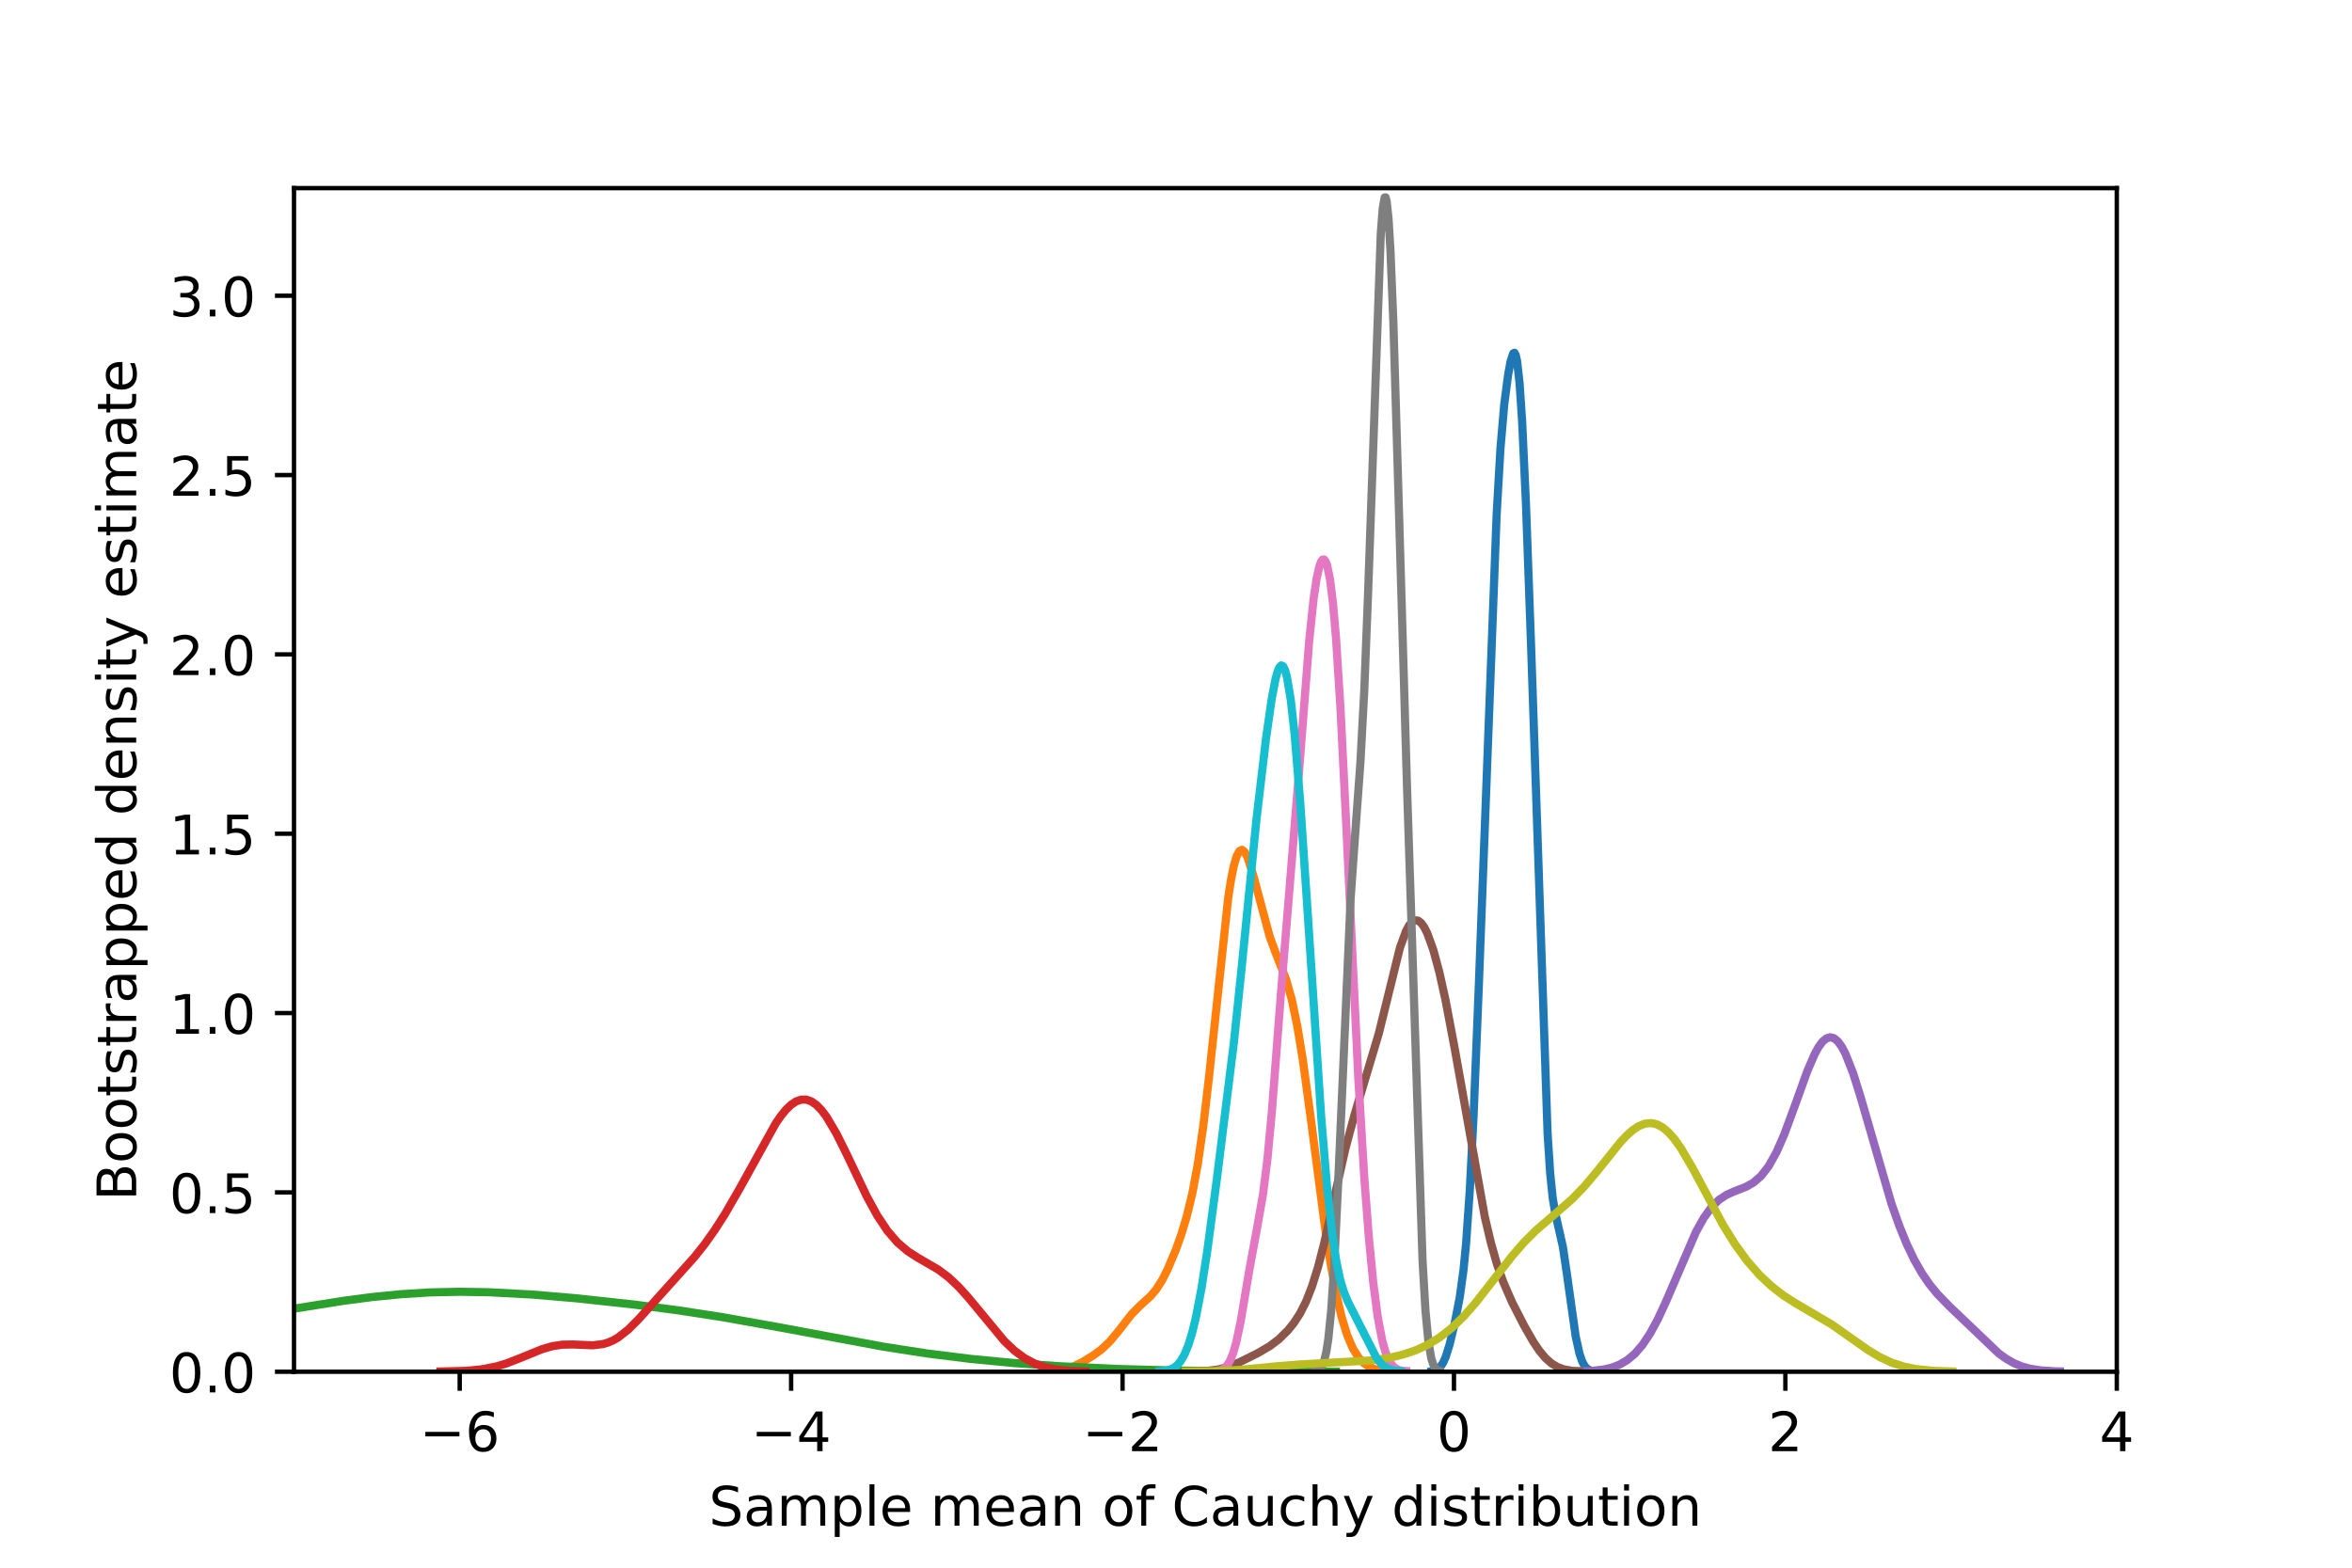 <?xml version="1.0" encoding="utf-8" standalone="no"?>
<!DOCTYPE svg PUBLIC "-//W3C//DTD SVG 1.1//EN"
  "http://www.w3.org/Graphics/SVG/1.1/DTD/svg11.dtd">
<!-- Created with matplotlib (http://matplotlib.org/) -->
<svg height="288pt" version="1.1" viewBox="0 0 432 288" width="432pt" xmlns="http://www.w3.org/2000/svg" xmlns:xlink="http://www.w3.org/1999/xlink">
 <defs>
  <style type="text/css">
*{stroke-linecap:butt;stroke-linejoin:round;}
  </style>
 </defs>
 <g id="figure_1">
  <g id="patch_1">
   <path d="M 0 288 
L 432 288 
L 432 0 
L 0 0 
z
" style="fill:#ffffff;"/>
  </g>
  <g id="axes_1">
   <g id="patch_2">
    <path d="M 54 252 
L 388.8 252 
L 388.8 34.56 
L 54 34.56 
z
" style="fill:#ffffff;"/>
   </g>
   <g id="matplotlib.axis_1">
    <g id="xtick_1">
     <g id="line2d_1">
      <defs>
       <path d="M 0 0 
L 0 3.5 
" id="m0eae5ff6a8" style="stroke:#000000;stroke-width:0.8;"/>
      </defs>
      <g>
       <use style="stroke:#000000;stroke-width:0.8;" x="84.436" xlink:href="#m0eae5ff6a8" y="252"/>
      </g>
     </g>
     <g id="text_1">
      <!-- −6 -->
      <defs>
       <path d="M 10.594 35.5 
L 73.188 35.5 
L 73.188 27.203 
L 10.594 27.203 
z
" id="DejaVuSans-2212"/>
       <path d="M 33.016 40.375 
Q 26.375 40.375 22.484 35.828 
Q 18.609 31.297 18.609 23.391 
Q 18.609 15.531 22.484 10.953 
Q 26.375 6.391 33.016 6.391 
Q 39.656 6.391 43.531 10.953 
Q 47.406 15.531 47.406 23.391 
Q 47.406 31.297 43.531 35.828 
Q 39.656 40.375 33.016 40.375 
z
M 52.594 71.297 
L 52.594 62.312 
Q 48.875 64.062 45.094 64.984 
Q 41.312 65.922 37.594 65.922 
Q 27.828 65.922 22.672 59.328 
Q 17.531 52.734 16.797 39.406 
Q 19.672 43.656 24.016 45.922 
Q 28.375 48.188 33.594 48.188 
Q 44.578 48.188 50.953 41.516 
Q 57.328 34.859 57.328 23.391 
Q 57.328 12.156 50.688 5.359 
Q 44.047 -1.422 33.016 -1.422 
Q 20.359 -1.422 13.672 8.266 
Q 6.984 17.969 6.984 36.375 
Q 6.984 53.656 15.188 63.938 
Q 23.391 74.219 37.203 74.219 
Q 40.922 74.219 44.703 73.484 
Q 48.484 72.75 52.594 71.297 
z
" id="DejaVuSans-36"/>
      </defs>
      <g transform="translate(77.065 266.598)scale(0.1 -0.1)">
       <use xlink:href="#DejaVuSans-2212"/>
       <use x="83.789" xlink:href="#DejaVuSans-36"/>
      </g>
     </g>
    </g>
    <g id="xtick_2">
     <g id="line2d_2">
      <g>
       <use style="stroke:#000000;stroke-width:0.8;" x="145.309" xlink:href="#m0eae5ff6a8" y="252"/>
      </g>
     </g>
     <g id="text_2">
      <!-- −4 -->
      <defs>
       <path d="M 37.797 64.312 
L 12.891 25.391 
L 37.797 25.391 
z
M 35.203 72.906 
L 47.609 72.906 
L 47.609 25.391 
L 58.016 25.391 
L 58.016 17.188 
L 47.609 17.188 
L 47.609 0 
L 37.797 0 
L 37.797 17.188 
L 4.891 17.188 
L 4.891 26.703 
z
" id="DejaVuSans-34"/>
      </defs>
      <g transform="translate(137.938 266.598)scale(0.1 -0.1)">
       <use xlink:href="#DejaVuSans-2212"/>
       <use x="83.789" xlink:href="#DejaVuSans-34"/>
      </g>
     </g>
    </g>
    <g id="xtick_3">
     <g id="line2d_3">
      <g>
       <use style="stroke:#000000;stroke-width:0.8;" x="206.182" xlink:href="#m0eae5ff6a8" y="252"/>
      </g>
     </g>
     <g id="text_3">
      <!-- −2 -->
      <defs>
       <path d="M 19.188 8.297 
L 53.609 8.297 
L 53.609 0 
L 7.328 0 
L 7.328 8.297 
Q 12.938 14.109 22.625 23.891 
Q 32.328 33.688 34.812 36.531 
Q 39.547 41.844 41.422 45.531 
Q 43.312 49.219 43.312 52.781 
Q 43.312 58.594 39.234 62.25 
Q 35.156 65.922 28.609 65.922 
Q 23.969 65.922 18.812 64.312 
Q 13.672 62.703 7.812 59.422 
L 7.812 69.391 
Q 13.766 71.781 18.938 73 
Q 24.125 74.219 28.422 74.219 
Q 39.75 74.219 46.484 68.547 
Q 53.219 62.891 53.219 53.422 
Q 53.219 48.922 51.531 44.891 
Q 49.859 40.875 45.406 35.406 
Q 44.188 33.984 37.641 27.219 
Q 31.109 20.453 19.188 8.297 
z
" id="DejaVuSans-32"/>
      </defs>
      <g transform="translate(198.811 266.598)scale(0.1 -0.1)">
       <use xlink:href="#DejaVuSans-2212"/>
       <use x="83.789" xlink:href="#DejaVuSans-32"/>
      </g>
     </g>
    </g>
    <g id="xtick_4">
     <g id="line2d_4">
      <g>
       <use style="stroke:#000000;stroke-width:0.8;" x="267.055" xlink:href="#m0eae5ff6a8" y="252"/>
      </g>
     </g>
     <g id="text_4">
      <!-- 0 -->
      <defs>
       <path d="M 31.781 66.406 
Q 24.172 66.406 20.328 58.906 
Q 16.5 51.422 16.5 36.375 
Q 16.5 21.391 20.328 13.891 
Q 24.172 6.391 31.781 6.391 
Q 39.453 6.391 43.281 13.891 
Q 47.125 21.391 47.125 36.375 
Q 47.125 51.422 43.281 58.906 
Q 39.453 66.406 31.781 66.406 
z
M 31.781 74.219 
Q 44.047 74.219 50.516 64.516 
Q 56.984 54.828 56.984 36.375 
Q 56.984 17.969 50.516 8.266 
Q 44.047 -1.422 31.781 -1.422 
Q 19.531 -1.422 13.062 8.266 
Q 6.594 17.969 6.594 36.375 
Q 6.594 54.828 13.062 64.516 
Q 19.531 74.219 31.781 74.219 
z
" id="DejaVuSans-30"/>
      </defs>
      <g transform="translate(263.873 266.598)scale(0.1 -0.1)">
       <use xlink:href="#DejaVuSans-30"/>
      </g>
     </g>
    </g>
    <g id="xtick_5">
     <g id="line2d_5">
      <g>
       <use style="stroke:#000000;stroke-width:0.8;" x="327.927" xlink:href="#m0eae5ff6a8" y="252"/>
      </g>
     </g>
     <g id="text_5">
      <!-- 2 -->
      <g transform="translate(324.746 266.598)scale(0.1 -0.1)">
       <use xlink:href="#DejaVuSans-32"/>
      </g>
     </g>
    </g>
    <g id="xtick_6">
     <g id="line2d_6">
      <g>
       <use style="stroke:#000000;stroke-width:0.8;" x="388.8" xlink:href="#m0eae5ff6a8" y="252"/>
      </g>
     </g>
     <g id="text_6">
      <!-- 4 -->
      <g transform="translate(385.619 266.598)scale(0.1 -0.1)">
       <use xlink:href="#DejaVuSans-34"/>
      </g>
     </g>
    </g>
    <g id="text_7">
     <!-- Sample mean of Cauchy distribution -->
     <defs>
      <path d="M 53.516 70.516 
L 53.516 60.891 
Q 47.906 63.578 42.922 64.891 
Q 37.938 66.219 33.297 66.219 
Q 25.25 66.219 20.875 63.094 
Q 16.5 59.969 16.5 54.203 
Q 16.5 49.359 19.406 46.891 
Q 22.312 44.438 30.422 42.922 
L 36.375 41.703 
Q 47.406 39.594 52.656 34.297 
Q 57.906 29 57.906 20.125 
Q 57.906 9.516 50.797 4.047 
Q 43.703 -1.422 29.984 -1.422 
Q 24.812 -1.422 18.969 -0.25 
Q 13.141 0.922 6.891 3.219 
L 6.891 13.375 
Q 12.891 10.016 18.656 8.297 
Q 24.422 6.594 29.984 6.594 
Q 38.422 6.594 43.016 9.906 
Q 47.609 13.234 47.609 19.391 
Q 47.609 24.75 44.312 27.781 
Q 41.016 30.812 33.5 32.328 
L 27.484 33.5 
Q 16.453 35.688 11.516 40.375 
Q 6.594 45.062 6.594 53.422 
Q 6.594 63.094 13.406 68.656 
Q 20.219 74.219 32.172 74.219 
Q 37.312 74.219 42.625 73.281 
Q 47.953 72.359 53.516 70.516 
z
" id="DejaVuSans-53"/>
      <path d="M 34.281 27.484 
Q 23.391 27.484 19.188 25 
Q 14.984 22.516 14.984 16.5 
Q 14.984 11.719 18.141 8.906 
Q 21.297 6.109 26.703 6.109 
Q 34.188 6.109 38.703 11.406 
Q 43.219 16.703 43.219 25.484 
L 43.219 27.484 
z
M 52.203 31.203 
L 52.203 0 
L 43.219 0 
L 43.219 8.297 
Q 40.141 3.328 35.547 0.953 
Q 30.953 -1.422 24.312 -1.422 
Q 15.922 -1.422 10.953 3.297 
Q 6 8.016 6 15.922 
Q 6 25.141 12.172 29.828 
Q 18.359 34.516 30.609 34.516 
L 43.219 34.516 
L 43.219 35.406 
Q 43.219 41.609 39.141 45 
Q 35.062 48.391 27.688 48.391 
Q 23 48.391 18.547 47.266 
Q 14.109 46.141 10.016 43.891 
L 10.016 52.203 
Q 14.938 54.109 19.578 55.047 
Q 24.219 56 28.609 56 
Q 40.484 56 46.344 49.844 
Q 52.203 43.703 52.203 31.203 
z
" id="DejaVuSans-61"/>
      <path d="M 52 44.188 
Q 55.375 50.25 60.062 53.125 
Q 64.75 56 71.094 56 
Q 79.641 56 84.281 50.016 
Q 88.922 44.047 88.922 33.016 
L 88.922 0 
L 79.891 0 
L 79.891 32.719 
Q 79.891 40.578 77.094 44.375 
Q 74.312 48.188 68.609 48.188 
Q 61.625 48.188 57.562 43.547 
Q 53.516 38.922 53.516 30.906 
L 53.516 0 
L 44.484 0 
L 44.484 32.719 
Q 44.484 40.625 41.703 44.406 
Q 38.922 48.188 33.109 48.188 
Q 26.219 48.188 22.156 43.531 
Q 18.109 38.875 18.109 30.906 
L 18.109 0 
L 9.078 0 
L 9.078 54.688 
L 18.109 54.688 
L 18.109 46.188 
Q 21.188 51.219 25.484 53.609 
Q 29.781 56 35.688 56 
Q 41.656 56 45.828 52.969 
Q 50 49.953 52 44.188 
z
" id="DejaVuSans-6d"/>
      <path d="M 18.109 8.203 
L 18.109 -20.797 
L 9.078 -20.797 
L 9.078 54.688 
L 18.109 54.688 
L 18.109 46.391 
Q 20.953 51.266 25.266 53.625 
Q 29.594 56 35.594 56 
Q 45.562 56 51.781 48.094 
Q 58.016 40.188 58.016 27.297 
Q 58.016 14.406 51.781 6.484 
Q 45.562 -1.422 35.594 -1.422 
Q 29.594 -1.422 25.266 0.953 
Q 20.953 3.328 18.109 8.203 
z
M 48.688 27.297 
Q 48.688 37.203 44.609 42.844 
Q 40.531 48.484 33.406 48.484 
Q 26.266 48.484 22.188 42.844 
Q 18.109 37.203 18.109 27.297 
Q 18.109 17.391 22.188 11.75 
Q 26.266 6.109 33.406 6.109 
Q 40.531 6.109 44.609 11.75 
Q 48.688 17.391 48.688 27.297 
z
" id="DejaVuSans-70"/>
      <path d="M 9.422 75.984 
L 18.406 75.984 
L 18.406 0 
L 9.422 0 
z
" id="DejaVuSans-6c"/>
      <path d="M 56.203 29.594 
L 56.203 25.203 
L 14.891 25.203 
Q 15.484 15.922 20.484 11.062 
Q 25.484 6.203 34.422 6.203 
Q 39.594 6.203 44.453 7.469 
Q 49.312 8.734 54.109 11.281 
L 54.109 2.781 
Q 49.266 0.734 44.188 -0.344 
Q 39.109 -1.422 33.891 -1.422 
Q 20.797 -1.422 13.156 6.188 
Q 5.516 13.812 5.516 26.812 
Q 5.516 40.234 12.766 48.109 
Q 20.016 56 32.328 56 
Q 43.359 56 49.781 48.891 
Q 56.203 41.797 56.203 29.594 
z
M 47.219 32.234 
Q 47.125 39.594 43.094 43.984 
Q 39.062 48.391 32.422 48.391 
Q 24.906 48.391 20.391 44.141 
Q 15.875 39.891 15.188 32.172 
z
" id="DejaVuSans-65"/>
      <path id="DejaVuSans-20"/>
      <path d="M 54.891 33.016 
L 54.891 0 
L 45.906 0 
L 45.906 32.719 
Q 45.906 40.484 42.875 44.328 
Q 39.844 48.188 33.797 48.188 
Q 26.516 48.188 22.312 43.547 
Q 18.109 38.922 18.109 30.906 
L 18.109 0 
L 9.078 0 
L 9.078 54.688 
L 18.109 54.688 
L 18.109 46.188 
Q 21.344 51.125 25.703 53.562 
Q 30.078 56 35.797 56 
Q 45.219 56 50.047 50.172 
Q 54.891 44.344 54.891 33.016 
z
" id="DejaVuSans-6e"/>
      <path d="M 30.609 48.391 
Q 23.391 48.391 19.188 42.75 
Q 14.984 37.109 14.984 27.297 
Q 14.984 17.484 19.156 11.844 
Q 23.344 6.203 30.609 6.203 
Q 37.797 6.203 41.984 11.859 
Q 46.188 17.531 46.188 27.297 
Q 46.188 37.016 41.984 42.703 
Q 37.797 48.391 30.609 48.391 
z
M 30.609 56 
Q 42.328 56 49.016 48.375 
Q 55.719 40.766 55.719 27.297 
Q 55.719 13.875 49.016 6.219 
Q 42.328 -1.422 30.609 -1.422 
Q 18.844 -1.422 12.172 6.219 
Q 5.516 13.875 5.516 27.297 
Q 5.516 40.766 12.172 48.375 
Q 18.844 56 30.609 56 
z
" id="DejaVuSans-6f"/>
      <path d="M 37.109 75.984 
L 37.109 68.5 
L 28.516 68.5 
Q 23.688 68.5 21.797 66.547 
Q 19.922 64.594 19.922 59.516 
L 19.922 54.688 
L 34.719 54.688 
L 34.719 47.703 
L 19.922 47.703 
L 19.922 0 
L 10.891 0 
L 10.891 47.703 
L 2.297 47.703 
L 2.297 54.688 
L 10.891 54.688 
L 10.891 58.5 
Q 10.891 67.625 15.141 71.797 
Q 19.391 75.984 28.609 75.984 
z
" id="DejaVuSans-66"/>
      <path d="M 64.406 67.281 
L 64.406 56.891 
Q 59.422 61.531 53.781 63.812 
Q 48.141 66.109 41.797 66.109 
Q 29.297 66.109 22.656 58.469 
Q 16.016 50.828 16.016 36.375 
Q 16.016 21.969 22.656 14.328 
Q 29.297 6.688 41.797 6.688 
Q 48.141 6.688 53.781 8.984 
Q 59.422 11.281 64.406 15.922 
L 64.406 5.609 
Q 59.234 2.094 53.438 0.328 
Q 47.656 -1.422 41.219 -1.422 
Q 24.656 -1.422 15.125 8.703 
Q 5.609 18.844 5.609 36.375 
Q 5.609 53.953 15.125 64.078 
Q 24.656 74.219 41.219 74.219 
Q 47.75 74.219 53.531 72.484 
Q 59.328 70.75 64.406 67.281 
z
" id="DejaVuSans-43"/>
      <path d="M 8.5 21.578 
L 8.5 54.688 
L 17.484 54.688 
L 17.484 21.922 
Q 17.484 14.156 20.5 10.266 
Q 23.531 6.391 29.594 6.391 
Q 36.859 6.391 41.078 11.031 
Q 45.312 15.672 45.312 23.688 
L 45.312 54.688 
L 54.297 54.688 
L 54.297 0 
L 45.312 0 
L 45.312 8.406 
Q 42.047 3.422 37.719 1 
Q 33.406 -1.422 27.688 -1.422 
Q 18.266 -1.422 13.375 4.438 
Q 8.5 10.297 8.5 21.578 
z
M 31.109 56 
z
" id="DejaVuSans-75"/>
      <path d="M 48.781 52.594 
L 48.781 44.188 
Q 44.969 46.297 41.141 47.344 
Q 37.312 48.391 33.406 48.391 
Q 24.656 48.391 19.812 42.844 
Q 14.984 37.312 14.984 27.297 
Q 14.984 17.281 19.812 11.734 
Q 24.656 6.203 33.406 6.203 
Q 37.312 6.203 41.141 7.25 
Q 44.969 8.297 48.781 10.406 
L 48.781 2.094 
Q 45.016 0.344 40.984 -0.531 
Q 36.969 -1.422 32.422 -1.422 
Q 20.062 -1.422 12.781 6.344 
Q 5.516 14.109 5.516 27.297 
Q 5.516 40.672 12.859 48.328 
Q 20.219 56 33.016 56 
Q 37.156 56 41.109 55.141 
Q 45.062 54.297 48.781 52.594 
z
" id="DejaVuSans-63"/>
      <path d="M 54.891 33.016 
L 54.891 0 
L 45.906 0 
L 45.906 32.719 
Q 45.906 40.484 42.875 44.328 
Q 39.844 48.188 33.797 48.188 
Q 26.516 48.188 22.312 43.547 
Q 18.109 38.922 18.109 30.906 
L 18.109 0 
L 9.078 0 
L 9.078 75.984 
L 18.109 75.984 
L 18.109 46.188 
Q 21.344 51.125 25.703 53.562 
Q 30.078 56 35.797 56 
Q 45.219 56 50.047 50.172 
Q 54.891 44.344 54.891 33.016 
z
" id="DejaVuSans-68"/>
      <path d="M 32.172 -5.078 
Q 28.375 -14.844 24.75 -17.812 
Q 21.141 -20.797 15.094 -20.797 
L 7.906 -20.797 
L 7.906 -13.281 
L 13.188 -13.281 
Q 16.891 -13.281 18.938 -11.516 
Q 21 -9.766 23.484 -3.219 
L 25.094 0.875 
L 2.984 54.688 
L 12.5 54.688 
L 29.594 11.922 
L 46.688 54.688 
L 56.203 54.688 
z
" id="DejaVuSans-79"/>
      <path d="M 45.406 46.391 
L 45.406 75.984 
L 54.391 75.984 
L 54.391 0 
L 45.406 0 
L 45.406 8.203 
Q 42.578 3.328 38.25 0.953 
Q 33.938 -1.422 27.875 -1.422 
Q 17.969 -1.422 11.734 6.484 
Q 5.516 14.406 5.516 27.297 
Q 5.516 40.188 11.734 48.094 
Q 17.969 56 27.875 56 
Q 33.938 56 38.25 53.625 
Q 42.578 51.266 45.406 46.391 
z
M 14.797 27.297 
Q 14.797 17.391 18.875 11.75 
Q 22.953 6.109 30.078 6.109 
Q 37.203 6.109 41.297 11.75 
Q 45.406 17.391 45.406 27.297 
Q 45.406 37.203 41.297 42.844 
Q 37.203 48.484 30.078 48.484 
Q 22.953 48.484 18.875 42.844 
Q 14.797 37.203 14.797 27.297 
z
" id="DejaVuSans-64"/>
      <path d="M 9.422 54.688 
L 18.406 54.688 
L 18.406 0 
L 9.422 0 
z
M 9.422 75.984 
L 18.406 75.984 
L 18.406 64.594 
L 9.422 64.594 
z
" id="DejaVuSans-69"/>
      <path d="M 44.281 53.078 
L 44.281 44.578 
Q 40.484 46.531 36.375 47.5 
Q 32.281 48.484 27.875 48.484 
Q 21.188 48.484 17.844 46.438 
Q 14.5 44.391 14.5 40.281 
Q 14.5 37.156 16.891 35.375 
Q 19.281 33.594 26.516 31.984 
L 29.594 31.297 
Q 39.156 29.25 43.188 25.516 
Q 47.219 21.781 47.219 15.094 
Q 47.219 7.469 41.188 3.016 
Q 35.156 -1.422 24.609 -1.422 
Q 20.219 -1.422 15.453 -0.562 
Q 10.688 0.297 5.422 2 
L 5.422 11.281 
Q 10.406 8.688 15.234 7.391 
Q 20.062 6.109 24.812 6.109 
Q 31.156 6.109 34.562 8.281 
Q 37.984 10.453 37.984 14.406 
Q 37.984 18.062 35.516 20.016 
Q 33.062 21.969 24.703 23.781 
L 21.578 24.516 
Q 13.234 26.266 9.516 29.906 
Q 5.812 33.547 5.812 39.891 
Q 5.812 47.609 11.281 51.797 
Q 16.75 56 26.812 56 
Q 31.781 56 36.172 55.266 
Q 40.578 54.547 44.281 53.078 
z
" id="DejaVuSans-73"/>
      <path d="M 18.312 70.219 
L 18.312 54.688 
L 36.812 54.688 
L 36.812 47.703 
L 18.312 47.703 
L 18.312 18.016 
Q 18.312 11.328 20.141 9.422 
Q 21.969 7.516 27.594 7.516 
L 36.812 7.516 
L 36.812 0 
L 27.594 0 
Q 17.188 0 13.234 3.875 
Q 9.281 7.766 9.281 18.016 
L 9.281 47.703 
L 2.688 47.703 
L 2.688 54.688 
L 9.281 54.688 
L 9.281 70.219 
z
" id="DejaVuSans-74"/>
      <path d="M 41.109 46.297 
Q 39.594 47.172 37.812 47.578 
Q 36.031 48 33.891 48 
Q 26.266 48 22.188 43.047 
Q 18.109 38.094 18.109 28.812 
L 18.109 0 
L 9.078 0 
L 9.078 54.688 
L 18.109 54.688 
L 18.109 46.188 
Q 20.953 51.172 25.484 53.578 
Q 30.031 56 36.531 56 
Q 37.453 56 38.578 55.875 
Q 39.703 55.766 41.062 55.516 
z
" id="DejaVuSans-72"/>
      <path d="M 48.688 27.297 
Q 48.688 37.203 44.609 42.844 
Q 40.531 48.484 33.406 48.484 
Q 26.266 48.484 22.188 42.844 
Q 18.109 37.203 18.109 27.297 
Q 18.109 17.391 22.188 11.75 
Q 26.266 6.109 33.406 6.109 
Q 40.531 6.109 44.609 11.75 
Q 48.688 17.391 48.688 27.297 
z
M 18.109 46.391 
Q 20.953 51.266 25.266 53.625 
Q 29.594 56 35.594 56 
Q 45.562 56 51.781 48.094 
Q 58.016 40.188 58.016 27.297 
Q 58.016 14.406 51.781 6.484 
Q 45.562 -1.422 35.594 -1.422 
Q 29.594 -1.422 25.266 0.953 
Q 20.953 3.328 18.109 8.203 
L 18.109 0 
L 9.078 0 
L 9.078 75.984 
L 18.109 75.984 
z
" id="DejaVuSans-62"/>
     </defs>
     <g transform="translate(130.202 280.277)scale(0.1 -0.1)">
      <use xlink:href="#DejaVuSans-53"/>
      <use x="63.477" xlink:href="#DejaVuSans-61"/>
      <use x="124.756" xlink:href="#DejaVuSans-6d"/>
      <use x="222.168" xlink:href="#DejaVuSans-70"/>
      <use x="285.645" xlink:href="#DejaVuSans-6c"/>
      <use x="313.428" xlink:href="#DejaVuSans-65"/>
      <use x="374.951" xlink:href="#DejaVuSans-20"/>
      <use x="406.738" xlink:href="#DejaVuSans-6d"/>
      <use x="504.15" xlink:href="#DejaVuSans-65"/>
      <use x="565.674" xlink:href="#DejaVuSans-61"/>
      <use x="626.953" xlink:href="#DejaVuSans-6e"/>
      <use x="690.332" xlink:href="#DejaVuSans-20"/>
      <use x="722.119" xlink:href="#DejaVuSans-6f"/>
      <use x="783.301" xlink:href="#DejaVuSans-66"/>
      <use x="818.506" xlink:href="#DejaVuSans-20"/>
      <use x="850.293" xlink:href="#DejaVuSans-43"/>
      <use x="920.117" xlink:href="#DejaVuSans-61"/>
      <use x="981.396" xlink:href="#DejaVuSans-75"/>
      <use x="1044.775" xlink:href="#DejaVuSans-63"/>
      <use x="1099.756" xlink:href="#DejaVuSans-68"/>
      <use x="1163.135" xlink:href="#DejaVuSans-79"/>
      <use x="1222.314" xlink:href="#DejaVuSans-20"/>
      <use x="1254.102" xlink:href="#DejaVuSans-64"/>
      <use x="1317.578" xlink:href="#DejaVuSans-69"/>
      <use x="1345.361" xlink:href="#DejaVuSans-73"/>
      <use x="1397.461" xlink:href="#DejaVuSans-74"/>
      <use x="1436.67" xlink:href="#DejaVuSans-72"/>
      <use x="1477.783" xlink:href="#DejaVuSans-69"/>
      <use x="1505.566" xlink:href="#DejaVuSans-62"/>
      <use x="1569.043" xlink:href="#DejaVuSans-75"/>
      <use x="1632.422" xlink:href="#DejaVuSans-74"/>
      <use x="1671.631" xlink:href="#DejaVuSans-69"/>
      <use x="1699.414" xlink:href="#DejaVuSans-6f"/>
      <use x="1760.596" xlink:href="#DejaVuSans-6e"/>
     </g>
    </g>
   </g>
   <g id="matplotlib.axis_2">
    <g id="ytick_1">
     <g id="line2d_7">
      <defs>
       <path d="M 0 0 
L -3.5 0 
" id="m1a1c8ce13d" style="stroke:#000000;stroke-width:0.8;"/>
      </defs>
      <g>
       <use style="stroke:#000000;stroke-width:0.8;" x="54" xlink:href="#m1a1c8ce13d" y="252"/>
      </g>
     </g>
     <g id="text_8">
      <!-- 0.0 -->
      <defs>
       <path d="M 10.688 12.406 
L 21 12.406 
L 21 0 
L 10.688 0 
z
" id="DejaVuSans-2e"/>
      </defs>
      <g transform="translate(31.097 255.799)scale(0.1 -0.1)">
       <use xlink:href="#DejaVuSans-30"/>
       <use x="63.623" xlink:href="#DejaVuSans-2e"/>
       <use x="95.41" xlink:href="#DejaVuSans-30"/>
      </g>
     </g>
    </g>
    <g id="ytick_2">
     <g id="line2d_8">
      <g>
       <use style="stroke:#000000;stroke-width:0.8;" x="54" xlink:href="#m1a1c8ce13d" y="219.055"/>
      </g>
     </g>
     <g id="text_9">
      <!-- 0.5 -->
      <defs>
       <path d="M 10.797 72.906 
L 49.516 72.906 
L 49.516 64.594 
L 19.828 64.594 
L 19.828 46.734 
Q 21.969 47.469 24.109 47.828 
Q 26.266 48.188 28.422 48.188 
Q 40.625 48.188 47.75 41.5 
Q 54.891 34.812 54.891 23.391 
Q 54.891 11.625 47.562 5.094 
Q 40.234 -1.422 26.906 -1.422 
Q 22.312 -1.422 17.547 -0.641 
Q 12.797 0.141 7.719 1.703 
L 7.719 11.625 
Q 12.109 9.234 16.797 8.062 
Q 21.484 6.891 26.703 6.891 
Q 35.156 6.891 40.078 11.328 
Q 45.016 15.766 45.016 23.391 
Q 45.016 31 40.078 35.438 
Q 35.156 39.891 26.703 39.891 
Q 22.75 39.891 18.812 39.016 
Q 14.891 38.141 10.797 36.281 
z
" id="DejaVuSans-35"/>
      </defs>
      <g transform="translate(31.097 222.854)scale(0.1 -0.1)">
       <use xlink:href="#DejaVuSans-30"/>
       <use x="63.623" xlink:href="#DejaVuSans-2e"/>
       <use x="95.41" xlink:href="#DejaVuSans-35"/>
      </g>
     </g>
    </g>
    <g id="ytick_3">
     <g id="line2d_9">
      <g>
       <use style="stroke:#000000;stroke-width:0.8;" x="54" xlink:href="#m1a1c8ce13d" y="186.109"/>
      </g>
     </g>
     <g id="text_10">
      <!-- 1.0 -->
      <defs>
       <path d="M 12.406 8.297 
L 28.516 8.297 
L 28.516 63.922 
L 10.984 60.406 
L 10.984 69.391 
L 28.422 72.906 
L 38.281 72.906 
L 38.281 8.297 
L 54.391 8.297 
L 54.391 0 
L 12.406 0 
z
" id="DejaVuSans-31"/>
      </defs>
      <g transform="translate(31.097 189.908)scale(0.1 -0.1)">
       <use xlink:href="#DejaVuSans-31"/>
       <use x="63.623" xlink:href="#DejaVuSans-2e"/>
       <use x="95.41" xlink:href="#DejaVuSans-30"/>
      </g>
     </g>
    </g>
    <g id="ytick_4">
     <g id="line2d_10">
      <g>
       <use style="stroke:#000000;stroke-width:0.8;" x="54" xlink:href="#m1a1c8ce13d" y="153.164"/>
      </g>
     </g>
     <g id="text_11">
      <!-- 1.5 -->
      <g transform="translate(31.097 156.963)scale(0.1 -0.1)">
       <use xlink:href="#DejaVuSans-31"/>
       <use x="63.623" xlink:href="#DejaVuSans-2e"/>
       <use x="95.41" xlink:href="#DejaVuSans-35"/>
      </g>
     </g>
    </g>
    <g id="ytick_5">
     <g id="line2d_11">
      <g>
       <use style="stroke:#000000;stroke-width:0.8;" x="54" xlink:href="#m1a1c8ce13d" y="120.218"/>
      </g>
     </g>
     <g id="text_12">
      <!-- 2.0 -->
      <g transform="translate(31.097 124.017)scale(0.1 -0.1)">
       <use xlink:href="#DejaVuSans-32"/>
       <use x="63.623" xlink:href="#DejaVuSans-2e"/>
       <use x="95.41" xlink:href="#DejaVuSans-30"/>
      </g>
     </g>
    </g>
    <g id="ytick_6">
     <g id="line2d_12">
      <g>
       <use style="stroke:#000000;stroke-width:0.8;" x="54" xlink:href="#m1a1c8ce13d" y="87.273"/>
      </g>
     </g>
     <g id="text_13">
      <!-- 2.5 -->
      <g transform="translate(31.097 91.072)scale(0.1 -0.1)">
       <use xlink:href="#DejaVuSans-32"/>
       <use x="63.623" xlink:href="#DejaVuSans-2e"/>
       <use x="95.41" xlink:href="#DejaVuSans-35"/>
      </g>
     </g>
    </g>
    <g id="ytick_7">
     <g id="line2d_13">
      <g>
       <use style="stroke:#000000;stroke-width:0.8;" x="54" xlink:href="#m1a1c8ce13d" y="54.327"/>
      </g>
     </g>
     <g id="text_14">
      <!-- 3.0 -->
      <defs>
       <path d="M 40.578 39.312 
Q 47.656 37.797 51.625 33 
Q 55.609 28.219 55.609 21.188 
Q 55.609 10.406 48.188 4.484 
Q 40.766 -1.422 27.094 -1.422 
Q 22.516 -1.422 17.656 -0.516 
Q 12.797 0.391 7.625 2.203 
L 7.625 11.719 
Q 11.719 9.328 16.594 8.109 
Q 21.484 6.891 26.812 6.891 
Q 36.078 6.891 40.938 10.547 
Q 45.797 14.203 45.797 21.188 
Q 45.797 27.641 41.281 31.266 
Q 36.766 34.906 28.719 34.906 
L 20.219 34.906 
L 20.219 43.016 
L 29.109 43.016 
Q 36.375 43.016 40.234 45.922 
Q 44.094 48.828 44.094 54.297 
Q 44.094 59.906 40.109 62.906 
Q 36.141 65.922 28.719 65.922 
Q 24.656 65.922 20.016 65.031 
Q 15.375 64.156 9.812 62.312 
L 9.812 71.094 
Q 15.438 72.656 20.344 73.438 
Q 25.25 74.219 29.594 74.219 
Q 40.828 74.219 47.359 69.109 
Q 53.906 64.016 53.906 55.328 
Q 53.906 49.266 50.438 45.094 
Q 46.969 40.922 40.578 39.312 
z
" id="DejaVuSans-33"/>
      </defs>
      <g transform="translate(31.097 58.126)scale(0.1 -0.1)">
       <use xlink:href="#DejaVuSans-33"/>
       <use x="63.623" xlink:href="#DejaVuSans-2e"/>
       <use x="95.41" xlink:href="#DejaVuSans-30"/>
      </g>
     </g>
    </g>
    <g id="text_15">
     <!-- Bootstrapped density estimate -->
     <defs>
      <path d="M 19.672 34.812 
L 19.672 8.109 
L 35.5 8.109 
Q 43.453 8.109 47.281 11.406 
Q 51.125 14.703 51.125 21.484 
Q 51.125 28.328 47.281 31.562 
Q 43.453 34.812 35.5 34.812 
z
M 19.672 64.797 
L 19.672 42.828 
L 34.281 42.828 
Q 41.5 42.828 45.031 45.531 
Q 48.578 48.25 48.578 53.812 
Q 48.578 59.328 45.031 62.062 
Q 41.5 64.797 34.281 64.797 
z
M 9.812 72.906 
L 35.016 72.906 
Q 46.297 72.906 52.391 68.219 
Q 58.5 63.531 58.5 54.891 
Q 58.5 48.188 55.375 44.234 
Q 52.25 40.281 46.188 39.312 
Q 53.469 37.75 57.5 32.781 
Q 61.531 27.828 61.531 20.406 
Q 61.531 10.641 54.891 5.312 
Q 48.25 0 35.984 0 
L 9.812 0 
z
" id="DejaVuSans-42"/>
     </defs>
     <g transform="translate(25.017 220.585)rotate(-90)scale(0.1 -0.1)">
      <use xlink:href="#DejaVuSans-42"/>
      <use x="68.604" xlink:href="#DejaVuSans-6f"/>
      <use x="129.785" xlink:href="#DejaVuSans-6f"/>
      <use x="190.967" xlink:href="#DejaVuSans-74"/>
      <use x="230.176" xlink:href="#DejaVuSans-73"/>
      <use x="282.275" xlink:href="#DejaVuSans-74"/>
      <use x="321.484" xlink:href="#DejaVuSans-72"/>
      <use x="362.598" xlink:href="#DejaVuSans-61"/>
      <use x="423.877" xlink:href="#DejaVuSans-70"/>
      <use x="487.354" xlink:href="#DejaVuSans-70"/>
      <use x="550.83" xlink:href="#DejaVuSans-65"/>
      <use x="612.354" xlink:href="#DejaVuSans-64"/>
      <use x="675.83" xlink:href="#DejaVuSans-20"/>
      <use x="707.617" xlink:href="#DejaVuSans-64"/>
      <use x="771.094" xlink:href="#DejaVuSans-65"/>
      <use x="832.617" xlink:href="#DejaVuSans-6e"/>
      <use x="895.996" xlink:href="#DejaVuSans-73"/>
      <use x="948.096" xlink:href="#DejaVuSans-69"/>
      <use x="975.879" xlink:href="#DejaVuSans-74"/>
      <use x="1015.088" xlink:href="#DejaVuSans-79"/>
      <use x="1074.268" xlink:href="#DejaVuSans-20"/>
      <use x="1106.055" xlink:href="#DejaVuSans-65"/>
      <use x="1167.578" xlink:href="#DejaVuSans-73"/>
      <use x="1219.678" xlink:href="#DejaVuSans-74"/>
      <use x="1258.887" xlink:href="#DejaVuSans-69"/>
      <use x="1286.67" xlink:href="#DejaVuSans-6d"/>
      <use x="1384.082" xlink:href="#DejaVuSans-61"/>
      <use x="1445.361" xlink:href="#DejaVuSans-74"/>
      <use x="1484.57" xlink:href="#DejaVuSans-65"/>
     </g>
    </g>
   </g>
   <g id="line2d_14">
    <path clip-path="url(#p071e94d4e1)" d="M 262.957 251.892 
L 263.659 251.758 
L 264.127 251.51 
L 264.595 251.062 
L 265.063 250.34 
L 265.531 249.288 
L 266.233 247.071 
L 267.169 243.197 
L 268.105 238.396 
L 268.807 233.316 
L 269.275 228.53 
L 269.978 218.404 
L 270.68 204.465 
L 271.616 181.209 
L 274.892 94.547 
L 275.594 82.368 
L 276.296 74.237 
L 276.999 68.862 
L 277.467 66.339 
L 277.935 64.917 
L 278.169 64.812 
L 278.403 65.235 
L 278.637 66.269 
L 279.105 70.403 
L 279.573 77.384 
L 280.275 92.488 
L 281.211 118.415 
L 284.254 208.291 
L 284.722 215.481 
L 285.19 220.086 
L 285.658 222.86 
L 287.062 229.062 
L 287.764 233.808 
L 289.402 245.463 
L 290.104 248.657 
L 290.572 250.037 
L 291.041 250.928 
L 291.509 251.456 
L 292.211 251.818 
L 292.679 251.89 
L 292.679 251.89 
" style="fill:none;stroke:#1f77b4;stroke-linecap:square;stroke-width:1.5;"/>
   </g>
   <g id="line2d_15">
    <path clip-path="url(#p071e94d4e1)" d="M 191.602 251.953 
L 194.139 251.806 
L 195.661 251.523 
L 197.183 251.017 
L 198.706 250.283 
L 200.736 249.052 
L 202.258 247.94 
L 203.78 246.518 
L 205.302 244.698 
L 207.84 241.437 
L 209.362 239.896 
L 211.392 238.043 
L 212.407 236.824 
L 213.421 235.233 
L 214.436 233.249 
L 215.959 229.627 
L 216.974 226.781 
L 217.988 223.42 
L 219.003 219.214 
L 220.018 213.746 
L 221.033 206.683 
L 222.048 197.994 
L 225.6 164.841 
L 226.107 161.597 
L 226.615 159.081 
L 227.122 157.334 
L 227.63 156.36 
L 228.137 156.121 
L 228.645 156.544 
L 229.152 157.532 
L 230.167 160.724 
L 233.212 172.064 
L 234.226 174.837 
L 236.256 180.047 
L 237.271 183.653 
L 238.286 188.529 
L 239.301 194.751 
L 240.823 205.983 
L 243.36 225.405 
L 244.375 232.006 
L 245.39 237.523 
L 246.405 241.903 
L 247.42 245.22 
L 248.435 247.622 
L 249.45 249.289 
L 250.464 250.396 
L 251.479 251.099 
L 252.494 251.521 
L 254.017 251.834 
L 256.046 251.952 
L 256.046 251.952 
" style="fill:none;stroke:#ff7f0e;stroke-linecap:square;stroke-width:1.5;"/>
   </g>
   <g id="line2d_16">
    <path clip-path="url(#p071e94d4e1)" d="M -1 245.68 
L 9.322 245.015 
L 25.416 244.046 
L 33.463 243.326 
L 41.51 242.342 
L 49.558 241.124 
L 62.97 238.989 
L 68.334 238.284 
L 73.699 237.751 
L 79.064 237.424 
L 84.429 237.311 
L 89.794 237.397 
L 97.841 237.828 
L 105.888 238.512 
L 116.618 239.68 
L 124.665 240.736 
L 132.712 241.976 
L 143.441 243.897 
L 162.218 247.394 
L 170.265 248.642 
L 178.313 249.647 
L 186.36 250.415 
L 194.407 250.982 
L 205.137 251.49 
L 215.866 251.782 
L 231.961 251.957 
L 245.373 251.988 
L 245.373 251.988 
" style="fill:none;stroke:#2ca02c;stroke-linecap:square;stroke-width:1.5;"/>
   </g>
   <g id="line2d_17">
    <path clip-path="url(#p071e94d4e1)" d="M 80.895 251.957 
L 85.559 251.843 
L 88.358 251.576 
L 91.157 251.031 
L 93.023 250.474 
L 95.822 249.382 
L 99.554 247.856 
L 101.42 247.314 
L 103.286 247.03 
L 105.151 246.994 
L 108.883 247.146 
L 110.749 246.92 
L 111.682 246.644 
L 112.615 246.24 
L 113.548 245.7 
L 115.414 244.237 
L 117.28 242.369 
L 127.542 230.948 
L 129.408 228.6 
L 131.274 225.974 
L 133.14 223.06 
L 135.939 218.209 
L 142.47 206.396 
L 143.403 205.044 
L 144.336 203.893 
L 145.269 202.982 
L 146.202 202.348 
L 147.135 202.016 
L 148.068 202.006 
L 149 202.325 
L 149.933 202.968 
L 150.866 203.919 
L 151.799 205.151 
L 153.665 208.308 
L 155.531 212.077 
L 159.263 219.899 
L 161.129 223.305 
L 162.995 226.112 
L 164.861 228.273 
L 166.727 229.863 
L 168.593 231.061 
L 172.324 233.231 
L 174.19 234.626 
L 176.056 236.375 
L 177.922 238.456 
L 184.453 246.346 
L 186.319 248.12 
L 188.185 249.503 
L 190.051 250.5 
L 191.917 251.162 
L 193.782 251.565 
L 196.581 251.858 
L 199.38 251.95 
L 199.38 251.95 
" style="fill:none;stroke:#d62728;stroke-linecap:square;stroke-width:1.5;"/>
   </g>
   <g id="line2d_18">
    <path clip-path="url(#p071e94d4e1)" d="M 289.005 251.948 
L 292.522 251.836 
L 294.633 251.577 
L 296.04 251.243 
L 297.447 250.706 
L 298.855 249.89 
L 300.262 248.709 
L 301.669 247.09 
L 303.076 244.983 
L 304.483 242.387 
L 305.89 239.365 
L 311.519 226.29 
L 312.926 223.767 
L 314.333 221.81 
L 315.74 220.413 
L 317.147 219.484 
L 318.555 218.861 
L 320.665 218.042 
L 322.072 217.248 
L 323.48 216.016 
L 324.887 214.183 
L 326.294 211.661 
L 327.701 208.462 
L 329.812 202.734 
L 331.922 196.858 
L 333.33 193.59 
L 334.033 192.324 
L 334.737 191.372 
L 335.44 190.772 
L 336.144 190.552 
L 336.848 190.728 
L 337.551 191.302 
L 338.255 192.26 
L 338.958 193.579 
L 340.365 197.148 
L 341.773 201.637 
L 347.401 221.095 
L 348.808 225.084 
L 350.215 228.543 
L 351.623 231.483 
L 353.03 233.946 
L 354.437 235.993 
L 355.844 237.709 
L 357.955 239.89 
L 367.101 248.62 
L 368.508 249.631 
L 369.915 250.427 
L 371.323 251.012 
L 372.73 251.414 
L 374.84 251.758 
L 377.655 251.93 
L 378.358 251.943 
L 378.358 251.943 
" style="fill:none;stroke:#9467bd;stroke-linecap:square;stroke-width:1.5;"/>
   </g>
   <g id="line2d_19">
    <path clip-path="url(#p071e94d4e1)" d="M 219.289 251.935 
L 221.516 251.875 
L 223.742 251.587 
L 225.411 251.149 
L 227.637 250.262 
L 230.977 248.608 
L 233.203 247.308 
L 234.872 246.048 
L 236.542 244.411 
L 237.655 243.033 
L 238.768 241.317 
L 239.881 239.12 
L 240.994 236.284 
L 242.107 232.702 
L 243.22 228.385 
L 245.447 218.372 
L 247.116 211.02 
L 248.786 204.799 
L 253.238 189.902 
L 257.134 174.094 
L 258.247 171.05 
L 258.803 170.025 
L 259.36 169.361 
L 259.916 169.065 
L 260.473 169.135 
L 261.029 169.562 
L 261.586 170.329 
L 262.142 171.42 
L 263.256 174.491 
L 264.369 178.611 
L 265.482 183.619 
L 267.151 192.411 
L 272.717 223.544 
L 273.83 228.278 
L 274.943 232.193 
L 276.056 235.38 
L 277.725 239.225 
L 279.951 243.569 
L 281.621 246.48 
L 282.734 248.136 
L 283.847 249.473 
L 284.96 250.463 
L 286.073 251.133 
L 287.186 251.546 
L 288.856 251.847 
L 289.969 251.921 
L 289.969 251.921 
" style="fill:none;stroke:#8c564b;stroke-linecap:square;stroke-width:1.5;"/>
   </g>
   <g id="line2d_20">
    <path clip-path="url(#p071e94d4e1)" d="M 223.494 251.867 
L 224.315 251.675 
L 224.862 251.365 
L 225.409 250.815 
L 225.957 249.918 
L 226.504 248.564 
L 227.051 246.67 
L 227.872 242.8 
L 229.515 233.051 
L 230.883 225.652 
L 231.978 219.424 
L 232.799 212.898 
L 233.62 204.116 
L 235.262 182.676 
L 236.904 162.589 
L 238.546 142.382 
L 240.462 117.75 
L 241.283 109.936 
L 241.83 106.262 
L 242.378 103.878 
L 242.651 103.176 
L 242.925 102.806 
L 243.199 102.779 
L 243.472 103.11 
L 243.746 103.819 
L 244.293 106.459 
L 244.841 110.875 
L 245.388 117.181 
L 246.209 130.082 
L 247.304 152.175 
L 249.493 198.265 
L 250.588 216.41 
L 251.409 227.201 
L 252.23 235.654 
L 253.051 241.917 
L 253.872 246.241 
L 254.42 248.221 
L 254.967 249.622 
L 255.514 250.569 
L 256.062 251.179 
L 256.883 251.671 
L 257.704 251.861 
L 258.251 251.883 
L 258.251 251.883 
" style="fill:none;stroke:#e377c2;stroke-linecap:square;stroke-width:1.5;"/>
   </g>
   <g id="line2d_21">
    <path clip-path="url(#p071e94d4e1)" d="M 241.646 251.79 
L 242.182 251.644 
L 242.539 251.342 
L 242.896 250.784 
L 243.253 249.837 
L 243.61 248.33 
L 243.967 246.058 
L 244.503 240.774 
L 245.039 232.798 
L 245.753 218.019 
L 248.074 165.079 
L 248.967 152.449 
L 249.86 140.261 
L 250.574 126.977 
L 251.289 108.778 
L 253.61 42.947 
L 253.967 38.322 
L 254.324 36.277 
L 254.503 36.254 
L 254.681 36.905 
L 255.038 40.212 
L 255.395 46.121 
L 255.931 59.397 
L 256.824 89.491 
L 258.431 144.556 
L 261.288 231.671 
L 261.824 240.801 
L 262.359 246.474 
L 262.895 249.565 
L 263.252 250.674 
L 263.609 251.307 
L 263.967 251.636 
L 264.324 251.774 
L 264.324 251.774 
" style="fill:none;stroke:#7f7f7f;stroke-linecap:square;stroke-width:1.5;"/>
   </g>
   <g id="line2d_22">
    <path clip-path="url(#p071e94d4e1)" d="M 217.839 251.964 
L 223.382 251.895 
L 227.816 251.658 
L 234.467 251.002 
L 238.901 250.651 
L 252.203 249.907 
L 255.528 249.366 
L 257.745 248.828 
L 259.962 248.085 
L 262.179 247.072 
L 264.396 245.725 
L 266.613 243.989 
L 268.83 241.843 
L 271.047 239.317 
L 274.372 235.061 
L 277.698 230.788 
L 279.915 228.235 
L 282.132 226.02 
L 285.457 223.161 
L 288.783 220.254 
L 291 217.963 
L 293.217 215.33 
L 297.651 209.802 
L 298.759 208.623 
L 299.868 207.635 
L 300.976 206.89 
L 302.085 206.436 
L 303.193 206.311 
L 304.302 206.54 
L 305.41 207.133 
L 306.519 208.081 
L 307.627 209.359 
L 308.736 210.928 
L 310.953 214.709 
L 316.495 225.065 
L 318.712 228.626 
L 320.929 231.66 
L 323.146 234.195 
L 325.363 236.286 
L 327.58 237.996 
L 329.797 239.413 
L 336.448 243.325 
L 339.773 245.665 
L 343.099 248.009 
L 345.316 249.336 
L 347.533 250.363 
L 349.75 251.077 
L 351.967 251.524 
L 355.292 251.85 
L 358.618 251.954 
L 358.618 251.954 
" style="fill:none;stroke:#bcbd22;stroke-linecap:square;stroke-width:1.5;"/>
   </g>
   <g id="line2d_23">
    <path clip-path="url(#p071e94d4e1)" d="M 213.024 251.925 
L 214.419 251.768 
L 215.464 251.37 
L 216.162 250.856 
L 216.859 250.044 
L 217.556 248.84 
L 218.253 247.156 
L 218.95 244.916 
L 219.647 242.068 
L 220.693 236.618 
L 221.739 229.861 
L 223.481 216.795 
L 226.619 191.625 
L 228.013 178.232 
L 230.801 150.332 
L 232.544 135.599 
L 233.59 128.319 
L 234.287 124.705 
L 234.636 123.435 
L 234.984 122.597 
L 235.333 122.239 
L 235.681 122.4 
L 236.03 123.103 
L 236.378 124.363 
L 237.076 128.535 
L 237.773 134.776 
L 238.818 147.367 
L 240.213 168.068 
L 242.653 204.952 
L 243.698 217.564 
L 244.744 227.094 
L 245.441 231.686 
L 246.138 235.023 
L 246.836 237.367 
L 247.533 239.045 
L 252.761 249.336 
L 253.458 250.279 
L 254.155 250.961 
L 254.853 251.413 
L 255.898 251.779 
L 257.293 251.926 
L 257.293 251.926 
" style="fill:none;stroke:#17becf;stroke-linecap:square;stroke-width:1.5;"/>
   </g>
   <g id="patch_3">
    <path d="M 54 252 
L 54 34.56 
" style="fill:none;stroke:#000000;stroke-linecap:square;stroke-linejoin:miter;stroke-width:0.8;"/>
   </g>
   <g id="patch_4">
    <path d="M 388.8 252 
L 388.8 34.56 
" style="fill:none;stroke:#000000;stroke-linecap:square;stroke-linejoin:miter;stroke-width:0.8;"/>
   </g>
   <g id="patch_5">
    <path d="M 54 252 
L 388.8 252 
" style="fill:none;stroke:#000000;stroke-linecap:square;stroke-linejoin:miter;stroke-width:0.8;"/>
   </g>
   <g id="patch_6">
    <path d="M 54 34.56 
L 388.8 34.56 
" style="fill:none;stroke:#000000;stroke-linecap:square;stroke-linejoin:miter;stroke-width:0.8;"/>
   </g>
  </g>
 </g>
 <defs>
  <clipPath id="p071e94d4e1">
   <rect height="217.44" width="334.8" x="54" y="34.56"/>
  </clipPath>
 </defs>
</svg>
